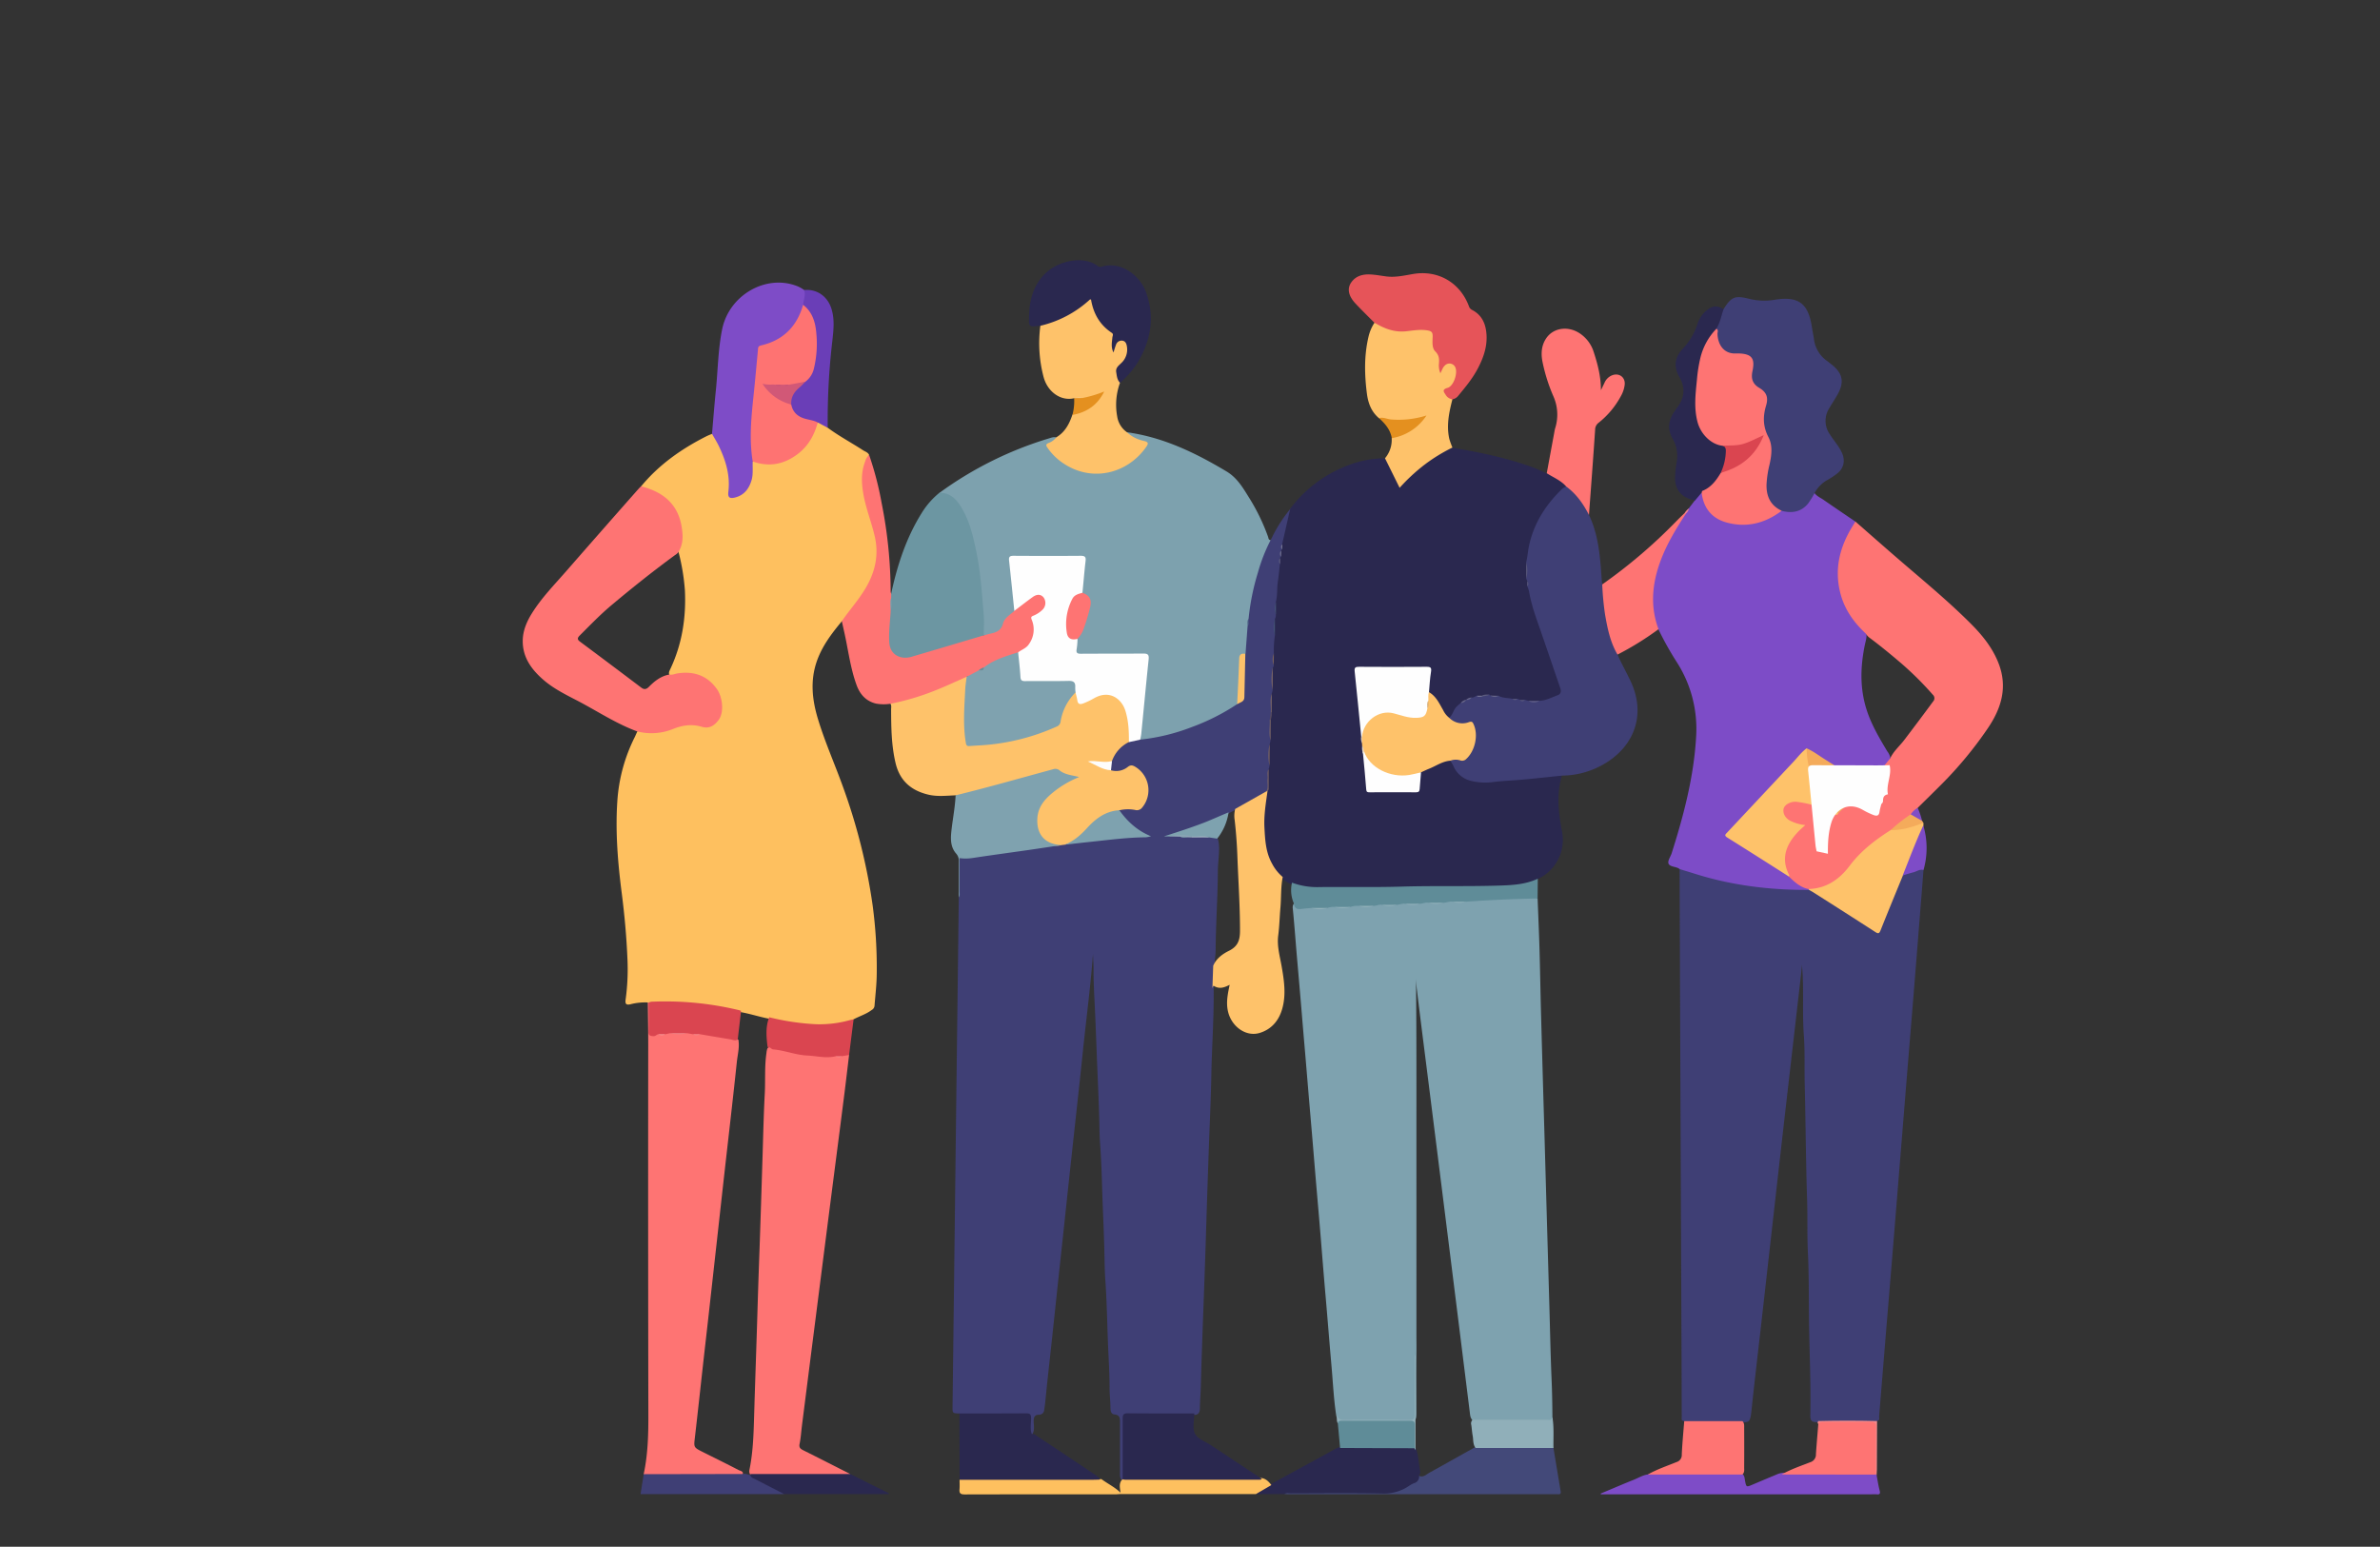 <svg xmlns="http://www.w3.org/2000/svg" viewBox="0 0 1166.06 757.8"><rect x="0" y="0" width="1166.06" height="757.8" fill="#333333" stroke="none"/><defs><style>.cls-1{fill:#3f3f75;}.cls-2{fill:#fec05f;}.cls-3{fill:#7ea2af;}.cls-4{fill:#2a284f;}.cls-5{fill:#7d4cc7;}.cls-6{fill:#7da1ae;}.cls-7{fill:#fe7473;}.cls-8{fill:#fec26a;}.cls-9{fill:#6c96a2;}.cls-10{fill:#7e4cc7;}.cls-11{fill:#e65459;}.cls-12{fill:#7fa2af;}.cls-13{fill:#434979;}.cls-14{fill:#5f8c98;}.cls-15{fill:#6a3eb7;}.cls-16{fill:#da4550;}.cls-17{fill:#90afb9;}.cls-18{fill:#e4901f;}.cls-19{fill:#f4ab5b;}.cls-20{fill:#f28a8c;}.cls-21{fill:#804ec6;}.cls-22{fill:#ee808f;}.cls-23{fill:#fefefe;}.cls-24{fill:#fdc26a;}.cls-25{fill:#fdfcfb;}.cls-26{fill:#8fa5b6;}.cls-27{fill:#766265;}.cls-28{fill:#776366;}.cls-29{fill:#776264;}.cls-30{fill:#7b6665;}.cls-31{fill:#7a6666;}.cls-32{fill:#a7b6c5;}.cls-33{fill:#435175;}.cls-34{fill:#445277;}.cls-35{fill:#76605c;}.cls-36{fill:#564a5e;}.cls-37{fill:#4b5d83;}.cls-38{fill:#737392;}.cls-39{fill:#646387;}.cls-40{fill:#757595;}.cls-41{fill:#fe7372;}.cls-42{fill:#91b0ba;}.cls-43{fill:#93b1bb;}.cls-44{fill:#8eaeb8;}.cls-45{fill:#90b0b9;}.cls-46{fill:#8dadb7;}.cls-47{fill:#58577a;}.cls-48{fill:#69688f;}.cls-49{fill:#e8d8c4;}.cls-50{fill:#5b5a7c;}.cls-51{fill:#666589;}.cls-52{fill:#656487;}.cls-53{fill:#e5d7c6;}.cls-54{fill:#676689;}.cls-55{fill:#7b7a99;}.cls-56{fill:#5f5e81;}.cls-57{fill:#5d5d81;}.cls-58{fill:#59587d;}.cls-59{fill:#ef7f83;}.cls-60{fill:#f68587;}.cls-61{fill:#f89495;}.cls-62{fill:#f78789;}.cls-63{fill:#6d8c96;}.cls-64{fill:#faca84;}.cls-65{fill:#d15877;}.cls-66{fill:#c95377;}.cls-67{fill:#d1a976;}</style></defs><g id="Layer_12" data-name="Layer 12"><path class="cls-1" d="M470.05,692.52c-3.4-.09-3.4-.09-3.36-3.42q.78-63.2,1.54-126.37.75-61.51,1.52-123c.4-5.89.09-11.79.16-17.68,0-1.2,0-2.13,1.64-2.19,8.74-.3,17.29-2.14,25.93-3.28,7.46-1,14.9-2.05,22.34-3.07a9.57,9.57,0,0,1,1.77-.26c6.69-.8,13.38-1.72,20.1-2.31,7.12-.62,14.21-1.73,21.39-1.26.34,0-.08-.61,0-.28,0,.06,0,.06-.16.08-1.77.25-3.14-.76-4.44-1.63a52.65,52.65,0,0,1-9.3-8.41,2.89,2.89,0,0,1-.93-2.31c2-2,4.44-1.36,6.76-1.17,3.25.26,3.69.13,5.31-2.72A12.55,12.55,0,0,0,556.87,377c-1.48-1.08-2.83-1.42-4.42-.28a11.67,11.67,0,0,1-5.33,1.67,3.15,3.15,0,0,1-3-.94c-.76-1.52-.09-3,.23-4.43,1.39-4.71,4.18-8.18,8.85-10a26,26,0,0,1,5.45-1.26,109.58,109.58,0,0,0,23.2-5.5,132.82,132.82,0,0,0,24.43-11.94,4.89,4.89,0,0,0,2.72-5.08c-.36-6.34.49-12.65.52-19a102.21,102.21,0,0,1,1.19-13.08,10.32,10.32,0,0,0,.37-3.83,119.83,119.83,0,0,1,4.49-22.65,98.79,98.79,0,0,1,5-13.51,4.69,4.69,0,0,1,2-2.54,70.19,70.19,0,0,1,9.78-15.49,2,2,0,0,1,.35,2.16c-1.36,5-2.25,10.2-3.59,15.24a3.31,3.31,0,0,0-.6,2.65,2.07,2.07,0,0,1-.29,1,4.38,4.38,0,0,0-.23,2.7,2.58,2.58,0,0,1-.31,1c-.56,1.08-.06,2.18-.09,3.28-.17,5.3-1.12,10.54-1.21,15.85a5.25,5.25,0,0,1-.49,2c-.88,2-.57,4.06-.26,6.12a4.49,4.49,0,0,1-.42,2.5,20,20,0,0,0,0,8c-.12,2.78-.26,5.57-.48,8.35a13.86,13.86,0,0,0-.18,5.84,3.27,3.27,0,0,1-.32,1.66c-.71,3.53-.41,7.07-.18,10.61a4.23,4.23,0,0,1-.38,2.14c-.71,2.88-.16,5.81-.34,8.71.11,1.35-.5,2.61-.49,3.94a94.79,94.79,0,0,0,.18,9.83,4.26,4.26,0,0,1-.36,2.17,39.23,39.23,0,0,0-.15,10.27,4.39,4.39,0,0,1-.39,2.14c-.67,2.14-.2,4.34-.33,6.51-.07,1.25.14,2.54-.56,3.69-3,2.88-6.88,4.44-10.41,6.52-1.77,1-3.67,1.87-5.5,2.8-1.15.53-2.28,1.09-3.38,1.71a156.26,156.26,0,0,1-31.5,11.26c-.36,0-.09.19,0,.13.57-.57,1.4-.36,2.1-.58a22,22,0,0,1,5.62-.05,11.23,11.23,0,0,0,3.87.35h2.25c2.81,0,5.62,0,8.43,0,1.5,0,3,0,4,1.4.91,3.38.53,6.8.28,10.2-.14,1.88-.3,3.75-.31,5.64-.07,12.93-1,25.83-1.1,38.76,0,2.47-.56,4.93-.5,7.42a69.52,69.52,0,0,1-.45,11.63c.15,14-.88,27.9-1.14,41.86-.18,9.92-.62,19.85-1,29.77q-.86,23.24-1.57,46.47c-.29,9.84-.65,19.68-1,29.52-.56,15.57-1.17,31.14-1.58,46.72-.1,3.67-.42,7.35-.46,11,0,1.83-.62,3.21-2.79,3.2-9.57.21-19.15,0-28.72.09-.86,0-1.71,0-2.57,0-2.66.08-2.92.29-2.94,3,0,8.12,0,16.25,0,24.37,0,1.35.17,2.75-.54,4a.69.69,0,0,1-.85.29c-1-1.18-.73-2.61-.74-4,0-8.07,0-16.14,0-24.2,0-2-.13-3.54-2.67-3.77-1.77-.16-1.94-1.72-2-3.14,0-3.26-.44-6.52-.43-9.75,0-6.87-.44-13.72-.73-20.57-.45-10.78-.58-21.58-1.35-32.36-.34-4.7-.35-9.43-.47-14.13-.16-7-.47-14.06-.75-21.07-.43-10.53-.56-21.08-1.35-31.6-.35-4.7-.3-9.42-.46-14.13q-.33-9.76-.76-19.53c-.46-10.61-.79-21.23-1.29-31.85-.31-6.76-.74-13.52-.7-20.3,0-4-.62-8,0-11.44-1,16.84-3.38,34.16-5.18,51.54-1.83,17.75-3.82,35.48-5.74,53.21-1.86,17.14-3.66,34.29-5.52,51.43-1.65,15.26-3.23,30.53-4.91,45.79-.79,7.25-1.6,14.5-2.29,21.75-.12,1.29-.35,2.55-.53,3.83a2.46,2.46,0,0,1-2.5,2.44c-2.19,0-2.63,1.22-2.66,3.16,0,2.17.64,4.47-.75,6.51-1.38-.31-1.21-1.49-1.29-2.45-.15-1.62-.06-3.24-.08-4.86a1.94,1.94,0,0,0-2.18-2.2c-2.14-.05-4.27,0-6.4,0H474C472.63,693.3,471.23,693.42,470.05,692.52Z"/><path class="cls-2" d="M405.54,209.58c5.51,4.07,11.56,7.29,17.27,11,1.05.68,2.37,1,3,2.28-1.81,4.75-3.36,9.53-2.75,14.74a81,81,0,0,0,3.26,14.53,105.74,105.74,0,0,1,3.44,13.43c1.36,7.94-.7,15.14-4.48,22-3.12,5.64-7.26,10.59-11.23,15.65a2.64,2.64,0,0,1-1.61,1.18c-5,6-9.72,12.23-12.3,19.74-3.2,9.31-2.25,18.56.5,27.77,3.45,11.51,8.38,22.48,12.43,33.77a287,287,0,0,1,14.48,57.95,230,230,0,0,1,2,33.58c-.05,5.24-.68,10.42-1.09,15.63a2.6,2.6,0,0,1-1.37,2c-2.7,2.06-5.94,3-8.9,4.58-3,2.31-6.75,2.3-10.26,2.74-10.51,1.35-20.75-.57-30.92-3-4.79-.88-9.43-2.47-14.25-3.29a154.52,154.52,0,0,0-44.58-4.32,1.4,1.4,0,0,1-.82-.39A28.61,28.61,0,0,0,309,492c-2.2.54-2.79-.13-2.49-2.24a108.47,108.47,0,0,0,.92-19.48c-.44-10.95-1.42-21.86-2.82-32.73-1.94-15.07-3.18-30.19-2.13-45.36a81.65,81.65,0,0,1,8.38-30.79c.5-1,.91-2,1.36-3,.93-.8,2-.4,2.95-.21,5.16,1,10,0,14.83-1.83a22.28,22.28,0,0,1,13.58-1.08c5,1.23,8.71-1.61,9.45-6.79a15.88,15.88,0,0,0-8.92-16.22,19.13,19.13,0,0,0-12.27-1.56c-1.27.29-2.65.94-3.92-.13-.45-1.1.13-2,.56-2.93,5.74-12.22,7.73-25.14,7.08-38.52a105.21,105.21,0,0,0-3.2-19,27.42,27.42,0,0,0,1-11.87c-1.5-9.39-7.26-15.11-15.9-18.32-1.17-.44-2.55-.48-3.36-1.66,8.77-10.62,19.76-18.35,31.95-24.51.91-.46,1.88-.82,2.82-1.22,1.43.4,1.84,1.71,2.44,2.8,4.37,8,7.16,16.29,6.28,25.55-.2,2.06.62,2.67,2.62,2.05a10.55,10.55,0,0,0,7.26-7.67,19.19,19.19,0,0,0,.62-5.6,6.43,6.43,0,0,1,.46-3.52c.88-.72,1.83-.31,2.69,0,11.44,3.39,23.87-4.5,28-16.51.33-1,.38-2.06,1.33-2.71C402.8,206.62,404.12,208.2,405.54,209.58Z"/><path class="cls-3" d="M753.34,440.2c.31,8.3.69,16.61.93,24.92.3,10.29.45,20.58.73,30.86q.74,27.39,1.55,54.76.51,17.61,1,35.22l1.56,54.25c.34,11.83.56,23.66,1.07,35.48.27,6.25.37,12.51.42,18.76.44,1-.18,1.41-1,1.69a7,7,0,0,1-2.28.26q-16.41,0-32.81,0a5.7,5.7,0,0,1-3-.53c-1.12-1-1.21-2.41-1.38-3.77q-10.42-83.86-21-167.71c-1.69-13.36-3.41-26.71-5-40.07a66.15,66.15,0,0,1-.42-8.9c.34,29.61.24,59.22.25,88.83s0,59.52,0,89.29c0,3.43.08,6.86,0,10.29-.09,9.43,0,18.87,0,28.3,0,3.83-.33,4.16-4.08,4.16-10.38,0-20.76,0-31.14,0-2.33,0-3.82-.63-4.12-3.1-1.22-8.14-1.58-16.37-2.32-24.56-1-11.34-1.89-22.7-2.88-34.06-.82-9.3-1.56-18.61-2.31-27.91-.72-8.88-1.51-17.76-2.27-26.63-.79-9.31-1.54-18.61-2.34-27.92q-1.17-13.57-2.3-27.14c-.76-9.31-1.6-18.61-2.36-27.92-.74-9-1.54-18.1-2.33-27.14-.72-8.28-1.3-16.57-2.13-24.84a3.65,3.65,0,0,1,.29-2c.15-.2.46-.52.58-.34,1.77,2.62,4.29,1.77,6.7,1.49a6,6,0,0,1,1.79.07,17.84,17.84,0,0,0,7.56,0,6.83,6.83,0,0,1,3.84-.46,17.54,17.54,0,0,0,7.53-.07,7.44,7.44,0,0,1,4.27-.45,16.87,16.87,0,0,0,7.11,0,8.51,8.51,0,0,1,4.24-.49,16.94,16.94,0,0,0,7.09,0,8.62,8.62,0,0,1,4.24-.48,16.94,16.94,0,0,0,7.09,0,8.51,8.51,0,0,1,4.24-.49,17.52,17.52,0,0,0,7.14,0c1.56-.31,3.1-.84,4.73-.5a14,14,0,0,0,7-.15,12.19,12.19,0,0,1,3-.57c9.42-.08,18.81-.91,28.23-1.11A4.55,4.55,0,0,1,753.34,440.2Z"/><path class="cls-1" d="M942.4,426.27q-1.49,18.94-3,37.91-1.35,17-2.75,34.08-2,24.19-3.95,48.41-1.89,23.33-3.78,46.64-2.46,30.36-5,60.73-1.62,19.86-3.25,39.72c-.08.88.54,2.2-1.07,2.46-1.06.78-2.3.58-3.48.59-8.38,0-16.77,0-25.16,0-3.51,0-4.11-.51-4-4,.3-15.61-.49-31.21-.67-46.81-.12-10.71,0-21.45-.52-32.14-.44-8.84-.11-17.66-.41-26.48-.61-18.68-.7-37.37-1.15-56-.2-8.14.14-16.3-.45-24.41-.81-11.05.12-22.12-.83-33.16a33.5,33.5,0,0,1,.31-7.06c-.2,6-1.08,12.87-1.88,19.79q-3.5,30.42-7,60.83-3.52,30.93-7,61.86c-2.29,20.2-4.54,40.39-6.88,60.58q-1.23,10.61-2.36,21.22c-.08.77-.15,1.54-.28,2.3-.56,3.14-.92,3.45-4.21,3.55-8.59.16-17.18.06-25.77.06a5,5,0,0,1-2.69-.65c-1.67-.09-1.22-1.36-1.22-2.29-.05-9.27-.05-18.53-.09-27.8l-.72-176.28q-.13-32-.24-64.08c1.12-.76,2.17-.11,3.18.22a178.45,178.45,0,0,0,36.52,8c7.65.8,15.33,1.24,23,1.37,3.24.62,5.58,2.93,8.23,4.59,8.15,5.08,16.2,10.3,24.28,15.48,1.58,1,2.23.9,2.92-.9,2.92-7.69,6.21-15.24,9.23-22.89a7.37,7.37,0,0,1,1.73-3.11,73.24,73.24,0,0,1,8.1-2.82C940.89,425.5,941.94,424.86,942.4,426.27Z"/><path class="cls-4" d="M623.63,326.93a1.06,1.06,0,0,0,.43-1.09,15.12,15.12,0,0,1,.06-5.61,50.48,50.48,0,0,1,.48-8.77,29.7,29.7,0,0,1,0-8.21,3.2,3.2,0,0,0,.47-2.09,17,17,0,0,1,0-6.15c.91-3.29.49-6.71,1-10.05.44-2.83.68-5.69,1-8.54a4.57,4.57,0,0,1,0-3l.46-.61a4.19,4.19,0,0,1,.1-3l.43-.57a2.92,2.92,0,0,1,.1-2.53q2-8.78,4-17.55a63.82,63.82,0,0,1,29.14-21.49,49.92,49.92,0,0,1,17.11-3.13c1,.39,1.23,1.38,1.65,2.19,1.54,3,3.08,5.94,4.47,9,.81,1.77,1.47,2,2.84.5a84.11,84.11,0,0,1,12-10.46,62.86,62.86,0,0,1,9.67-5.83,3.21,3.21,0,0,1,2.42-.6c13.54,2.26,26.95,5,39.87,9.77,2.17.8,4.23,1.86,6.34,2.8,3.85,1.24,7.5,2.76,9.59,6.56-1.71,2-3.73,3.72-5.51,5.68-8.26,9.1-12.4,19.87-13.49,32,0,2.34,0,4.69,0,7,.06.54.25,1.06.33,1.6.14.81.1,1.63.26,2.43,3.7,16,9.86,31.29,15.05,46.85,2,6,1.73,6.72-4.21,8.76-1.86.64-3.65,1.54-5.69,1.39-1.7,0-3.4,0-5.09-.05a9.79,9.79,0,0,1-2-.39c-.76-.15-1.54-.12-2.3-.25-.49-.09-1-.21-1.45-.33-.72-.1-1.44-.13-2.16-.22a23.41,23.41,0,0,1-7.33-1.3c-1.12-.15-2.26,0-3.36-.26-.37-.07-.73-.17-1.09-.26a7.52,7.52,0,0,0-3.23.28c-.7.13-1.41.11-2.11.19a11.62,11.62,0,0,1-3.18.76,7.3,7.3,0,0,0-2.11.8c-.19.11-.39.21-.59.31a6.23,6.23,0,0,0-2.21,1.48,16.73,16.73,0,0,0-3.94,5.16c-.44.87-.84,1.88-2.11,1.88-2-.76-2.72-2.74-3.73-4.35-1.67-2.65-2.9-5.59-5.65-7.43a2.62,2.62,0,0,1-.9-2c-.28-2.76.44-5.45.55-8.19.07-1.58-.51-2.18-2-2.18q-15.66,0-31.32,0c-2.09,0-2.36,1.27-2.18,2.9.62,5.53,1.11,11.06,1.66,16.59.45,4.42.8,8.85,1.26,13.26a10.79,10.79,0,0,0,.28,3.44,8.9,8.9,0,0,1,.22,1.71,10.82,10.82,0,0,0,.39,3.84c.6,5,1,10.07,1.48,15.1.21,2.14,1.14,2.93,3.3,2.89,6.09-.11,12.18,0,18.27,0,2.92,0,3.19-.32,3.41-3.23a39.93,39.93,0,0,1,.77-5.34c2-2.62,12.06-6.85,15.23-6.4a3.76,3.76,0,0,1,1.58,2c3.06,7.11,9.22,8.65,15.94,8.25,11.54-.68,23-2.09,34.53-3.14.85-.08,1.72-.26,2.39.51-2.78,9.13-1.61,18.24.11,27.36a21.11,21.11,0,0,1-12,23.14c-1.78,2.2-4.42,2.56-6.91,3a70,70,0,0,1-13,1.27c-29.76-.24-59.51.91-89.28.59a27.39,27.39,0,0,1-10.78-2.05,18.36,18.36,0,0,1-5.22-3.13c-5.48-4.18-7.79-10.11-8.76-16.59a69.44,69.44,0,0,1,.4-22.74,8.64,8.64,0,0,1,1.14-3.38c.7-2.52.14-5.09.33-7.63.08-1-.26-2.05.26-3l.44-1.58a53.2,53.2,0,0,1,.07-10.78c.14-.53.29-1.06.43-1.59-.4-3.31-.07-6.63-.17-9.95,0-1.4.81-2.7.51-4.13.14-3-.3-6,.25-9l.44-1.61A56.39,56.39,0,0,1,623.63,326.93Z"/><path class="cls-5" d="M886.21,436c-18.86.09-37.4-2.13-55.45-7.79-2.6-.82-5.22-1.6-7.83-2.4a4.3,4.3,0,0,0-.62-.43c-1.66-.83-4.31-.74-4.86-2.34-.45-1.33,1-3.28,1.57-5,5.94-18.74,10.92-37.71,12-57.42a60.41,60.41,0,0,0-9.23-35.8,155.41,155.41,0,0,1-9.3-16.57c-1.24-.74-1.46-2.05-1.8-3.28-2.82-10.32-1.57-20.42,2-30.26a109.18,109.18,0,0,1,10.68-20.47,12.74,12.74,0,0,1,1.91-2.41,19.29,19.29,0,0,0,2.11-2.73l3-3.94c.57-1.73,1-3.56,3.38-3.63a5.71,5.71,0,0,1,1,2.35c2.07,7.31,8.43,12,16.08,12.38,8,.38,15.13-2,21.76-6.32a9.38,9.38,0,0,1,3.3.13c4.78.33,8.23-1.69,10.67-5.72.64-1.05,1-2.44,2.41-2.82,1.13,1.6,2.94,2.32,4.47,3.38,5.13,3.57,10.32,7.06,15.49,10.58.39,1.35-.51,2.27-1.12,3.28-3,4.88-5.37,10-6.2,15.69-1.78,12.24,1.18,23.12,9.78,32.26,1.11,1.17,2.5,2.13,3,3.78.27,1.93-.39,3.74-.77,5.57-2.2,10.76-2.46,21.44,1,32,2.35,7.15,6.15,13.57,10,20a7.64,7.64,0,0,1,1.51,3.22c-.46,2.51-2.53,3.94-3.93,5.81-1.69,2.24-3.8,4.12-5.54,6.32A3.41,3.41,0,0,1,914,385c-3.2-1.06-5.74-3.28-8.53-5-6-3.82-12.06-7.69-18.12-11.5a5,5,0,0,0-2-1,7.59,7.59,0,0,0-2.92,2.46c-10.44,11.57-21.37,22.67-31.77,34.28a41.91,41.91,0,0,1-3.26,3.27c-1.49,1.32-1.12,2.18.41,3.12,6.69,4.16,13.29,8.48,20,12.69,3,1.88,5.92,3.78,8.89,5.65,2.89,2.53,5.84,5,9.49,6.35A.59.59,0,0,1,886.21,436Z"/><path class="cls-6" d="M622.54,264.62a82.49,82.49,0,0,0-6.24,15.92,115.36,115.36,0,0,0-4.57,22.67c-.63,1.15.18,2.5-.49,3.65l-1,13.39c-1.9,1-2.29,2.67-2.32,4.71-.11,5.79-.37,11.58-.88,17.35a4.49,4.49,0,0,1-.85,2.64,106.35,106.35,0,0,1-22.4,11.32,98.44,98.44,0,0,1-25.08,6.09c-.86-1.66-.28-3.39-.11-5q1.59-16.35,3.13-32.71c.33-3.46.28-3.56-3.34-3.56q-13.23,0-26.47,0c-.94,0-1.88,0-2.82-.07a2.23,2.23,0,0,1-2.31-2.73c.16-1.54.26-3.07.43-4.6,2.69-4.08,4.11-8.68,5.55-13.31,1.2-3.89,1.72-7.34-2.46-9.77-.21-.12-.26-.42-.36-.66-.41-4.57.65-9,.9-13.55.17-3.06.17-3.19-2.95-3.19q-14.65,0-29.32,0c-3.23,0-3.4.27-3.09,3.36.73,7.33,1.47,14.66,2.07,22a3.7,3.7,0,0,1-1.72,2.71,12.92,12.92,0,0,0-4.62,6.3,3.59,3.59,0,0,1-2.64,2.55c-2.24.53-4.3,2.11-6.8,1.21-.72-1.55-.37-3.21-.44-4.82-.61-14.76-1.72-29.46-5.57-43.79-1.4-5.21-2.91-10.41-6.19-14.88-2.06-2.8-4.44-5-8-5.65a1.85,1.85,0,0,1-1.3-.74,178.36,178.36,0,0,1,53.52-26.63c1.21-.36,2.42-.9,3.75-.52.09,1.66-1.31,2.14-2.36,2.71-1.74.95-1.55,1.92-.51,3.26,7,8.93,19.53,13.8,31.27,9.8a29.91,29.91,0,0,0,14.32-10.39c1.8-2.35,1.77-2.4-.94-3.29a23.17,23.17,0,0,1-5.59-2.55c-.75-.49-1.76-.86-1.63-2.07,17.84,2.42,33.6,10.1,48.83,19.2,5.44,3.25,8.31,8.51,11.47,13.54a99.61,99.61,0,0,1,8.87,18.47C621.5,263.58,621.43,264.59,622.54,264.62Z"/><path class="cls-7" d="M317.39,491.15l.42.05c.82.81.66,1.87.68,2.87,0,3.13,0,6.26,0,9.39,0,3.34.21,3.48,3.5,2.88,1.31,0,2.64.32,3.92-.19a7.37,7.37,0,0,1,2.42-.37,42.22,42.22,0,0,0,8.26-.06,6.93,6.93,0,0,1,2.82.4,7.06,7.06,0,0,0,3.92.07,122.39,122.39,0,0,1,18.43,3.15c.66,3.71-.37,7.32-.75,10.95-1.55,14.75-3.24,29.48-4.92,44.22s-3.28,29.31-4.91,44c-1.8,16-3.54,32-5.38,48.06-1.85,16.18-3.56,32.39-5.44,48.57-.43,3.68-.27,4.12,3.09,5.81,6.13,3.09,12.31,6.09,18.39,9.27.89.47,2.74.56,1.95,2.5a7.87,7.87,0,0,1-3.78.5q-20.26,0-40.54,0c-1.42,0-3,.29-4.12-.91,2-9.26,2.32-18.62,2.31-28.07q-.17-91-.07-182C317.6,505.2,317.46,498.18,317.39,491.15Z"/><path class="cls-7" d="M914.11,310.4c-5.87-5.46-10.38-11.79-12.42-19.67-3.06-11.83-.39-22.65,5.89-32.82.49-.8,1-1.61,1.44-2.41,6.84,6,13.65,12,20.52,17.94,12.33,10.66,25,21,36.47,32.56,5.54,5.59,10.35,11.67,13.22,19.11,4.48,11.65,1.29,22-5.38,31.79a189.87,189.87,0,0,1-22.41,27.15c-3.93,3.95-7.91,7.83-11.87,11.75a15,15,0,0,1-3.36,3.58c-3.33,2.51-6.45,5.3-9.81,7.77-4.3,3.38-9,6.18-13,10a48.25,48.25,0,0,0-4.78,5.34c-4,5-8.23,9.63-14.33,12.1-2.62,1.07-5.28,2-8.16,1-4-.79-6.86-3.41-9.66-6.11-5.29-7.62-1.9-17.87,6.64-24.76a17.24,17.24,0,0,1-5.55-1.67c-3.16-1.42-4.83-4.2-4.19-6.87.57-2.44,3.75-4.33,7-3.91a46.39,46.39,0,0,1,16,4.61c1.17.61,2.27,1.61,3.78,1.24,4.21-3.57,7.85-7.73,11.82-11.54a9.14,9.14,0,0,1,2.09-1.83c2.4-1,3.57-3.36,5.24-5.15,2.39-2.55,4.52-5.34,6.77-8,1.59-3.5,4.56-6,6.83-8.95,4.77-6.28,9.52-12.58,14.18-18.94a2.31,2.31,0,0,0-.15-3.38,156.26,156.26,0,0,0-16.66-16.39c-4.64-3.93-9.34-7.78-14.22-11.42A7.4,7.4,0,0,1,914.11,310.4Z"/><path class="cls-7" d="M416,516.89c-.72,6-1.43,12.06-2.18,18.08q-1.92,15.15-3.88,30.29T406,595.81q-2.17,16.94-4.33,33.87-2.2,17.33-4.42,34.64-2.17,17.05-4.34,34.13c-.37,3-.54,6-1.15,8.91-.4,1.9.42,2.51,1.88,3.23,7.66,3.81,15.28,7.72,22.92,11.59-.84,1.15-2.12,1-3.28,1q-21.3,0-42.58,0a5.12,5.12,0,0,1-3-.61c-.9-1.07-.55-2.3-.32-3.45,1.64-8.53,1.86-17.16,2.11-25.83.47-16.26,1.08-32.52,1.56-48.78q.45-15.15,1-30.29c.57-15.92,1.06-31.84,1.56-47.76.32-10.18.54-20.38,1.08-30.54.36-6.67-.16-13.38.83-20a7.54,7.54,0,0,1,.48-2.25c.75-1.15,1.8-.65,2.77-.46,5.46,1,10.8,2.67,16.35,3.15,4.59.4,9.16,1.16,13.78.65a6.3,6.3,0,0,0,3.55-.06C413.67,516.69,414.83,516,416,516.89Z"/><path class="cls-1" d="M747.73,275.49c.66-2.54.8-5.17,1.33-7.74,2.28-11.08,8-20.09,15.94-27.88a7,7,0,0,1,2.34-1.52,2.4,2.4,0,0,1,2.26.92c3.59,3.91,7.62,7.53,8.9,13,4.75,10,5.5,20.73,6.23,31.49.06.85.15,1.7.23,2.55,1.82,2.69,1.08,5.85,1.38,8.76a84.45,84.45,0,0,0,5.6,23.4,4.74,4.74,0,0,1,.55,2.22c2,4.63,4.56,9,6.65,13.57,8,17.55.27,34.37-17.58,42.26a41.1,41.1,0,0,1-16.2,3.48c-6.24.64-12.47,1.33-18.72,1.91-4.82.44-9.67.62-14.48,1.16a29.52,29.52,0,0,1-11.35-.47A12.44,12.44,0,0,1,712,375.1a18.87,18.87,0,0,0-1.43-2.39c.82-1.88,2.52-1.24,3.74-1,2.41.48,3.82-.43,5.16-2.3,2.84-4,3.33-8.28,2.29-12.91-.37-1.63-1.06-2.25-2.87-1.83a9.33,9.33,0,0,1-7.18-1c-.78-.48-1.76-.82-1.68-2,1.72-1.38,2-3.71,3.44-5.26.68-.73,1.48-1.34,2.23-2s1.85-.87,2.61-1.57l0,0c.83-.45,1.84-.49,2.61-1.12,1,.21,1.78-.5,2.62-.89.81.45,1.68.12,2.52.21,1.11-.65,2.43-.31,3.58-.75l.52.45a6.84,6.84,0,0,0,4,.12c2.1,1.26,4.54,1,6.81,1.51a3.17,3.17,0,0,0,2.49,0l1.13.48a3,3,0,0,0,2.47,0l1.7.5a14.69,14.69,0,0,0,5.49,0c3.23-.12,6-1.66,9-2.77,1.54-.58,1.69-2,1.19-3.46-3.16-9.2-6.27-18.41-9.46-27.59-2.26-6.49-4.69-12.93-5.83-19.75a18.58,18.58,0,0,0-.89-2.67,3,3,0,0,0,0-2.47l-.5-1.13A30.81,30.81,0,0,0,747.73,275.49Z"/><path class="cls-8" d="M521.55,413.86l-1.42.18c-9.82,2.43-14.72-9.55-11.78-17.06,2.5-6.41,7.74-10.06,13.19-13.53a27.93,27.93,0,0,1,5.27-2.57,20.27,20.27,0,0,1-8-2.74c-1.51-1-2.94-.49-4.44-.08-13.88,3.77-27.74,7.62-41.66,11.23-1.46.38-2.93,1-4.5.37-4.42.16-8.8.72-13.25-.3-8.58-2-14.14-6.85-16.19-15.53s-2.14-17.45-2.18-26.26c0-.92.25-1.89-.3-2.76.2-1.21,1.27-1,2-1.12A148,148,0,0,0,470,332.47c1.21-.58,2.39-1.9,4-.78a136.55,136.55,0,0,1-.74,14.59c-.45,5.37.13,10.6.54,15.89.16,2.09,1.19,2.77,3.2,2.65A120,120,0,0,0,504.8,360c3.77-1.16,7.45-2.61,11.12-4.05a4.72,4.72,0,0,0,3.26-3.87A27.43,27.43,0,0,1,524.39,341c.59-.82,1.15-1.74,2.28-1.95,1.6.35,1.39,1.81,1.64,2.88.46,1.91,1.47,2.35,3.19,1.62,2.14-.91,4.13-2.11,6.27-3a10.2,10.2,0,0,1,13.14,4.8c2.63,5.29,3.1,11,2.79,16.81a2.69,2.69,0,0,1-.59,1.4,16.53,16.53,0,0,0-8.29,9.27c-1.43,1.51-3.29,1.13-5,1.07s-3.51-.53-5-.52c2.87,1.43,6.31,2.43,9.5,4a9,9,0,0,0,8.24-1.64c1.4-1.08,2.39-.82,3.67-.05a13.37,13.37,0,0,1,3.28,20.07,3.19,3.19,0,0,1-3.42,1.06,18.48,18.48,0,0,0-7.66.17,4.56,4.56,0,0,1-2.58,1,19.87,19.87,0,0,0-10.49,5.94,56.49,56.49,0,0,1-7.81,7.33A14.43,14.43,0,0,1,521.55,413.86Z"/><path class="cls-7" d="M314.07,238.26c10.65,2.66,18.14,8.59,19.93,20,.61,3.86.84,7.92-1.28,11.59-.44,1.23-1.57,1.79-2.52,2.49-10.5,7.7-20.67,15.83-30.65,24.2-5.51,4.62-10.5,9.82-15.6,14.9-1.28,1.28-1,2.06.32,3q14.94,11.12,29.81,22.37c1.6,1.22,2.62.93,3.93-.39,2.79-2.81,5.87-5.22,9.93-5.94,1.42.33,2.7-.36,4-.56,8-1.21,14.55,1,19.32,7.7,2.59,3.62,3.82,11.28.69,15.3-2.22,2.84-4.64,4.2-8.2,3.14-4.88-1.44-9.43-.73-14,1.1a28.08,28.08,0,0,1-17.58,1.18c-10.35-3.8-19.51-9.95-29.21-15-5.91-3.08-12-6.06-17-10.5-5.56-4.89-9.76-10.64-9.85-18.45-.07-5,1.79-9.54,4.4-13.75,4.77-7.7,11.1-14.14,17-20.91Q295.2,259.48,313,239.33C313.32,239,313.71,238.61,314.07,238.26Z"/><path class="cls-1" d="M889.06,241.54a44.79,44.79,0,0,1-3.07,5c-3.45,4.33-8,5.06-13.13,3.73-1.78.4-3-.67-4-1.78a13.8,13.8,0,0,1-4-9.22A47,47,0,0,1,866.25,227c1.23-5.37.94-10.54-1.72-15.49-1.49-2.78-1.43-5.78-.91-8.79.2-1.19.53-2.35.84-3.51,1-3.74.16-6.85-3.29-8.87-3-1.78-3.88-4.39-3.41-7.66,0-.25.07-.51.11-.76.86-6.28-.3-7.75-6.53-8.18-7.64-.53-10.43-3.43-10.69-11.11,0-.43,0-.85-.08-1.28,1.25-3.33,1.69-7,3.9-9.94,3.8-6,5.55-6.76,12.56-5a30.43,30.43,0,0,0,12.46.46c11.66-1.86,16.43,1.69,18.22,13.31.3,2,.71,3.88,1,5.83a15.38,15.38,0,0,0,6.54,10.9c.56.4,1.08.85,1.62,1.27,6.06,4.59,7,9,3.16,15.58-1.24,2.15-2.63,4.21-3.87,6.37a11.39,11.39,0,0,0,.32,12.61c1.89,3,4.28,5.58,5.81,8.78,1.92,4,1.2,7.81-2.28,10.56a38.76,38.76,0,0,1-4.72,3.1A15.72,15.72,0,0,0,889.06,241.54Z"/><path class="cls-7" d="M473.64,331.57c-5.37,2.35-10.69,4.87-16.15,7a120.87,120.87,0,0,1-21.21,6.23,21.38,21.38,0,0,1-7.14-.09c-4.81-1.19-7.77-4.44-9.44-9-3.14-8.53-4.13-17.58-6.15-26.38-.38-1.67-.74-3.33-1.11-5,3.74-5.41,8.17-10.32,11.56-16,4.79-8,6.73-16.48,4.52-25.79-1.59-6.74-4.18-13.2-5.44-20-1-5.54-1.33-11,.79-16.42a6.79,6.79,0,0,1,1.94-3.26A158.21,158.21,0,0,1,432,246.72a225.34,225.34,0,0,1,4.37,43.12,4.52,4.52,0,0,0,.24,1,2.08,2.08,0,0,1,.61,2.08c-.54,2-.26,4.05-.29,6.08.27,5.06-.85,10.07-.51,15.13.36,5.3,3.55,7.86,8.8,7.06a28.24,28.24,0,0,0,3.51-.79c9.54-2.76,19-5.64,28.57-8.48,1.52-.46,3-1.31,4.72-.62,1-.27,2-.58,3-.8,3-.63,5.48-1.46,6.41-5.05.72-2.78,3.54-4.26,5.57-6.18a38.82,38.82,0,0,1,9.91-8,3.64,3.64,0,0,1,4.32.59,4.31,4.31,0,0,1,1.52,4.38c-.54,2.74-2.58,4.2-4.83,5.32-1.5.74-1.85,1.44-1.36,3.14,1.87,6.64-.42,11.24-7.38,15.38a40.53,40.53,0,0,1-7,2.32c-3.64.84-6.4,3.39-9.64,5a18.28,18.28,0,0,0-2.9,1.54C477.68,329.93,475.93,331.35,473.64,331.57Z"/><path class="cls-9" d="M482,311.28c-11.53,3.43-23.06,6.89-34.61,10.26a11.35,11.35,0,0,1-5.3.6c-3.9-.72-6.16-3.36-6.41-7.52-.31-5.23.47-10.41.71-15.61.22-2-.21-4.11.24-6.14,0-.69,0-1.37,0-2.05,3-14,7.4-27.47,15.06-39.66a39.13,39.13,0,0,1,8.59-9.75c6.05,0,9.12,4.18,11.63,8.76,3.48,6.35,5.05,13.4,6.49,20.43,2.07,10.11,2.69,20.4,3.57,30.66C482.24,304.57,482,307.94,482,311.28Z"/><path class="cls-8" d="M552.09,211.73a17.36,17.36,0,0,0,8.34,4.29c2.5.6,2.24,1.42,1,3.15-8.87,12.52-25.53,17.13-39.48,8.46a29,29,0,0,1-8.86-8.42c-.69-1-.67-1.58.54-2.14a8.06,8.06,0,0,0,3.88-2.81c4.24-2.49,6.36-6.51,7.88-11,.8-1.07,2.08-1.12,3.21-1.44,4.94-1.41,8.38-4.68,11.57-9.1-3.53,1.06-6.44,2.59-9.72,2.67a11.19,11.19,0,0,0-3.56,0,1,1,0,0,1-.65-.27c-6.38,1.48-12.82-2.93-14.88-10.18a64.84,64.84,0,0,1-1.64-25.34c.36-1,1.26-1.08,2.07-1.32a50.73,50.73,0,0,0,20.62-11.12c1.75-1.6,2.56-1.33,3.1,1,1.35,5.82,4.14,10.65,9.1,14.12a2.49,2.49,0,0,1,1.08,2.69,35.77,35.77,0,0,0-.23,5.21c.48-.74.72-1.54,1.24-2.19.91-1.12,1.94-2.06,3.5-1.55a3.46,3.46,0,0,1,2.41,3c.44,3.34-.21,6.53-2.8,8.69-2.43,2-2.62,4.2-1.71,6.84.28.81.41,1.66.67,2.47a31.55,31.55,0,0,0-1.41,16.59A11.52,11.52,0,0,0,552.09,211.73Z"/><path class="cls-8" d="M711.61,219.28a82.29,82.29,0,0,0-13.73,8.44A90.29,90.29,0,0,0,685.73,239l-7.16-14.47a13.93,13.93,0,0,0,3.27-9.84,3.67,3.67,0,0,1,1.77-1A27.82,27.82,0,0,0,698,204.21c-7.3,2.44-14.8,3.09-22.41.65-3.75-3.16-5.3-7.4-5.9-12.1-1.17-9.21-1.38-18.4.74-27.52a21,21,0,0,1,2.95-7.06c.81-.61,1.5,0,2.1.34,5.51,3.41,11.48,3.62,17.64,2.67a18.92,18.92,0,0,1,7.15.23,2.49,2.49,0,0,1,2.22,2.68,27.68,27.68,0,0,0,.51,5.37c.1.5,0,1.18.36,1.47,3.34,2.92,2.05,6.91,2.44,10.64.61-2.09,1.61-3.66,3.78-4a3.66,3.66,0,0,1,4.08,2.77,10.37,10.37,0,0,1-3.44,9.93c-2.2,1.62-2.21,2.14-.09,3.95.52.44,1.16.75,1.47,1.41-1.64,6.35-3,12.74-1.54,19.33A38,38,0,0,0,711.61,219.28Z"/><path class="cls-10" d="M368.79,226.07c-.16,3.07.31,6.17-.57,9.19-1.24,4.22-3.65,7.36-8.09,8.49-2.77.7-3.6-.1-3.27-2.85.94-7.86-1.21-15.11-4.54-22.08-1-2.16-2.32-4.2-3.48-6.29.63-7.16,1.17-14.33,1.91-21.48,1-10,1.06-20,3.09-29.86,3.41-16.46,21.11-26.82,36.31-21.17A16.07,16.07,0,0,1,394,142.1c1.45,1.4,1,3.07.66,4.71-.16.91-.37,1.81-.58,2.7-2.68,10.35-9.28,16.94-19.42,20a3.15,3.15,0,0,0-2.65,3.17c-1.13,12.1-2.4,24.2-3.46,36.31-.42,4.81.43,9.57.62,14.36C369.18,224.3,369.55,225.25,368.79,226.07Z"/><path class="cls-11" d="M711.64,195.64a4.51,4.51,0,0,1-3.33-2.17c-.92-1.43-2-2.61.91-3.44,3.06-.86,5.18-7.5,3.71-10.25a3.14,3.14,0,0,0-5-.74c-1.1,1-1.48,2.45-2.22,3.82a10.06,10.06,0,0,1-.76-4.25c.22-2.38.33-4.38-1.77-6.47-1.72-1.7-1.32-4.83-1.26-7.39,0-1.72-.37-2.47-2.27-2.82-3.65-.68-7.2,0-10.72.38-5.32.54-9.93-1-14.37-3.56-.37-.21-.75-.38-1.13-.57-3.13-3.17-6.34-6.27-9.37-9.53-3.47-3.73-4.16-7.35-1.95-10.4,2.34-3.24,5.85-4,9.59-3.77,2.48.16,4.93.61,7.39.94,4.51.6,8.87-.43,13.26-1.18,12.14-2.07,23,4.16,27.33,15.79a3.06,3.06,0,0,0,1.58,1.83c4.34,2.25,6.35,6,6.92,10.74.79,6.49-1.19,12.36-4.17,18-2.62,5-6.2,9.24-9.74,13.54A4.7,4.7,0,0,1,711.64,195.64Z"/><path class="cls-7" d="M778.5,252.29c-2.77-5.41-6.19-10.29-11.16-13.94-2.62-3-6.29-4.42-9.52-6.5q1.89-10.22,3.77-20.43a11.27,11.27,0,0,1,.32-1.51A22.11,22.11,0,0,0,761,194a84.09,84.09,0,0,1-5.3-16.89c-.78-4.06-.47-8.1,2-11.58,3.59-5.06,10.74-5.91,16.31-2.19a17.1,17.1,0,0,1,6.81,9.11c1.94,5.93,3.55,12,3.54,18.73l1.77-3.67a6.77,6.77,0,0,1,3.77-3.66c3.46-1.29,6.55,1.06,6.09,4.74a14.88,14.88,0,0,1-1.89,5.55,41.85,41.85,0,0,1-10.8,12.93,4.27,4.27,0,0,0-1.78,3.45C780.59,224.46,779.53,238.37,778.5,252.29Z"/><path class="cls-4" d="M548.79,187.54c-1.48-1.39-1.59-3.28-1.9-5.13-.36-2.13,1-3.11,2.31-4.39a9,9,0,0,0,2.9-8.39c-.23-1.39-.77-2.56-2.27-2.73a2.89,2.89,0,0,0-3.11,2.17c-.4,1-.69,2.09-1.18,3.62-1.33-2.64-.74-5-.54-7.36.08-.8.69-1.61-.33-2.29-5.86-3.88-9-9.47-10.13-16.3-.25,0-.46-.06-.54,0a54.06,54.06,0,0,1-24.26,12.87,2.9,2.9,0,0,0-.51,0c-5.2.62-5.2.62-5.05-4.78.2-7.66,1.94-14.69,7.52-20.42,6.46-6.65,19-9.42,26.08-4.12a2,2,0,0,0,1.92.38c10.1-3,19,5,21.65,12.12,4.63,12.51,2.56,24.21-4.27,35.34A47.13,47.13,0,0,1,548.79,187.54Z"/><path class="cls-12" d="M468.2,389.66c16.05-3.92,31.92-8.49,47.86-12.8a3.19,3.19,0,0,1,3.2.7c2.65,2.06,6,2.22,9.45,3.15a49.18,49.18,0,0,0-12.94,7.65c-4,3.26-7.13,7-7.51,12.36-.58,8.16,3.77,13,11.87,13.32-5.56.83-11.12,1.68-16.68,2.48-9,1.28-17.94,2.49-26.9,3.84a22.18,22.18,0,0,1-6.43.07c0,5.48,0,10.87,0,16.26,0,1,.25,2.06-.35,3,0-5.8,0-11.61,0-17.41a5.39,5.39,0,0,0-1.25-4c-3.21-3.64-2.76-8.06-2.25-12.42C466.93,400.49,467.93,395.12,468.2,389.66Z"/><path class="cls-4" d="M470.05,692.52c10.93,0,21.86,0,32.79-.07,1.78,0,2.31.52,2.34,2.31.06,2.68-.66,5.42.43,8,1-.52,1.62.25,2.28.69q14.54,9.63,29,19.33a6.84,6.84,0,0,1,1.4,1.11c.84.94.23,1.32-.63,1.61a13.16,13.16,0,0,1-3.07.22H474.07c-1.35,0-2.76.19-3.94-.74Z"/><path class="cls-13" d="M761.11,709.44c1.16,7,2.31,14,3.5,21,.19,1.14,0,1.85-1.35,1.64a5,5,0,0,0-.77,0l-131.42,0c-.59,0-1.19-.07-1.79-.1.76-1.68,2.31-1.18,3.57-1.18,10.8-.06,21.61,0,32.42,0,4.72,0,9.44-.08,14.16,0A13.15,13.15,0,0,0,687,729c1.66-1,3.4-2,5.16-2.9a4.68,4.68,0,0,0,2.39-2.56c.13-.22.37-.62.45-.57,2.27,1.17,3.78-.58,5.44-1.49,7-3.86,14-7.84,21.06-11.77a6.36,6.36,0,0,1,2.39-.9c11.52-.25,23-.08,34.56-.1A3.87,3.87,0,0,1,761.11,709.44Z"/><path class="cls-4" d="M695.22,722.79a3.3,3.3,0,0,1-2.47,3.89,16,16,0,0,0-2.89,1.64,21.58,21.58,0,0,1-12,3.43c-15.18-.31-30.37-.13-45.56-.1-1,0-2.06-.33-3,.39H615.33c.37-1.54,1.86-1.81,2.94-2.51,1.48-.95,3.18-1.55,4.65-2.54,10.23-5.59,20.48-11.13,30.69-16.76a10.65,10.65,0,0,1,3.82-1.47c11.11-.23,22.21-.08,33.31-.08a5.36,5.36,0,0,1,2,.33,2.51,2.51,0,0,1,1.26,1.4c.93,3.27,1.11,6.67,1.73,10A2.48,2.48,0,0,1,695.22,722.79Z"/><path class="cls-8" d="M886.08,435.58c8.73-.26,15.18-4.78,20.17-11.43,5.47-7.28,12.5-12.64,20.06-17.45a7.47,7.47,0,0,1,3.17-.86,42.12,42.12,0,0,0,9.89-2.39,4.07,4.07,0,0,1,3-.32c0,.43,0,.85,0,1.28a13.47,13.47,0,0,1-1,3.67c-2.54,6.07-4.79,12.25-7.42,18.29a6.33,6.33,0,0,1-1.64,2.55c-3.66,8.94-7.35,17.87-10.93,26.85-.63,1.57-1.09,1.82-2.58.86-10-6.47-20-12.84-30.06-19.23-.79-.51-1.62-.94-2.43-1.41A1.16,1.16,0,0,0,886.08,435.58Z"/><path class="cls-4" d="M844.47,151.42c-1.15,3.23-1.66,6.69-3.59,9.62.38.89-.22,1.49-.72,2-5.13,5.4-6.78,12.23-7.69,19.25a98.33,98.33,0,0,0-1.19,17.15c.25,5.72,1.47,11,6,15.06a13,13,0,0,0,6.79,3.36,2.81,2.81,0,0,1,2.16,3.06,23.24,23.24,0,0,1-2.45,10.61c-2.27,4.38-5.34,8-10.06,9.83l-3.21,3.8c-7-1.22-10.37-5.6-9.76-12.67a49.89,49.89,0,0,1,.64-5.61,17,17,0,0,0-2-12.13c-2.56-4.54-1.92-8.88.91-13,.44-.63.83-1.3,1.3-1.91,3.66-4.76,4.31-9.73,1.23-15.05s-2.3-9.91,1.91-14.23a31.32,31.32,0,0,0,6.77-11.41,14.89,14.89,0,0,1,4.33-6.85C838.92,149.71,841,149.5,844.47,151.42Z"/><path class="cls-10" d="M919.43,722.76c.48,2.52.85,5.07,1.5,7.55.45,1.67-.15,2-1.57,1.81a22.23,22.23,0,0,0-2.31,0H784.34l-.12-.35c5.4-2.27,10.77-4.58,16.2-6.76,2.29-.92,4.43-2.28,6.94-2.61a11.81,11.81,0,0,1,4.76-.86q19.29-.06,38.59,0a8.42,8.42,0,0,1,2.29.24c1.8.7,1.7,2.4,2,3.87.56,2.94.65,3,3.46,1.81,3.94-1.68,7.9-3.35,11.88-5a8.94,8.94,0,0,1,3.22-.85c14-.27,28-.06,42-.12a7.32,7.32,0,0,1,3.27.44A1.3,1.3,0,0,1,919.43,722.76Z"/><path class="cls-7" d="M792.49,320.71c-3.57-6.07-4.93-12.84-6.11-19.64A139.78,139.78,0,0,1,785,286.33a253.9,253.9,0,0,0,35.93-30.59c1.49-1.53,3-3,4.57-4.49.44-.15.62,0,.47.45-4.73,7.24-9.23,14.64-12.28,22.76-4.16,11.1-5.39,22.38-1.11,33.8A146.22,146.22,0,0,1,792.49,320.71Z"/><path class="cls-14" d="M633,432.45a35.32,35.32,0,0,0,13.56,2.16c13.45-.13,26.91.17,40.35-.23,15.84-.47,31.69,0,47.52-.5,6.47-.19,13-.54,19-3.36l-.09,9.68q-17.54.33-35,1.57a20.33,20.33,0,0,1-6.65,0c-1.61-.31-3.09.62-4.68.52a23.55,23.55,0,0,1-7.16,0c-1.44-.29-2.76.45-4.17.51a23.23,23.23,0,0,1-7.16,0c-1.44-.29-2.76.45-4.17.51a22.56,22.56,0,0,1-7.15,0c-1.45-.28-2.77.45-4.18.52a23.17,23.17,0,0,1-7.15,0,10,10,0,0,0-4.17.51,26.64,26.64,0,0,1-7.67,0,8.86,8.86,0,0,0-3.65.5,26.36,26.36,0,0,1-7.68,0c-1.65.16-3.32.25-5,.49-2.12.32-3.52-.25-3.74-2.59A16.38,16.38,0,0,1,633,432.45Z"/><path class="cls-7" d="M853.66,722.42l-46.3,0c4.44-2.56,9.31-4.16,14-6.08a3.58,3.58,0,0,0,2.61-3.73c.25-5.45.78-10.89,1.2-16.33l28.51,0c1,.93.86,2.18.86,3.35q.06,9.74,0,19.47C854.57,720.26,854.71,721.52,853.66,722.42Z"/><path class="cls-15" d="M393.47,149.34c.25-2.41,1.33-4.76.5-7.24,6.36-.6,11.6,3.14,13.47,9.43,1.57,5.25.9,10.51.33,15.78a331.73,331.73,0,0,0-2.23,42.27L400.66,207a19.65,19.65,0,0,1-9.66-2.65,7.67,7.67,0,0,1-3.85-6,9.16,9.16,0,0,1,3.32-8.15,52.12,52.12,0,0,0,3.77-3.81,12.1,12.1,0,0,0,4.26-7.7c.71-5.43,1.41-10.86.63-16.36a21.25,21.25,0,0,0-5-11.63A4.51,4.51,0,0,1,393.47,149.34Z"/><path class="cls-16" d="M409.47,517.49c-4.69,1.16-9.32-.14-14-.35-5.68-.26-11-2.52-16.7-3-.86-.07-1.28-1.2-2.27-.88-.18-.18-.44-.32-.47-.58-.57-4.81-1-9.61.84-14.28a118.67,118.67,0,0,0,22.93,3.41A55.38,55.38,0,0,0,416,499.91c.73-.2,1.48-.34,2.22-.51L416,516.89l-3.51.57A4.87,4.87,0,0,1,409.47,517.49Z"/><path class="cls-1" d="M315.36,722.26l48.75-.09c1.34-.4,2.49.44,3.74.6,3.8,2.42,8,4.07,11.93,6.21,1.57.86,3.36,1.44,4.4,3.06H313.83C314.35,728.73,314.85,725.5,315.36,722.26Z"/><path class="cls-17" d="M761.11,709.44l-38.14,0c-1.42-1.79-1.06-4-1.44-6-.33-1.75-.42-3.52-.68-5.28a2.58,2.58,0,0,1,.63-2.58q18.21,0,36.42,0c1,0,2.34.58,2.71-1.1C761.44,699.43,761,704.44,761.11,709.44Z"/><path class="cls-2" d="M470.13,725l65.22,0c1.11,0,2.22-.05,3.34-.08a.87.87,0,0,1,1.16-.09c3,2.19,6.42,3.83,9.12,6.47a.75.75,0,0,1,0,.7c-.68,0-1.36.12-2.05.12-24.76,0-49.52,0-74.28.06-2.09,0-2.72-.6-2.53-2.58C470.24,728.07,470.13,726.53,470.13,725Z"/><path class="cls-2" d="M549,732v-.26c-.09-2.29-1.09-4.68.73-6.77l.37-.14a4.13,4.13,0,0,1,2.93-.71c21.35,0,42.7-.09,64,0,2.72-.14,4.38,1.52,5.88,3.47L615.33,732Z"/><path class="cls-4" d="M384.18,732l-14.57-7.48c-.8-.42-1.81-.62-1.95-1.78a.42.42,0,0,1,.15-.56l48.78,0,18.89,9.46-.11.4Z"/><path class="cls-10" d="M932.21,428.92c3.29-8.2,6.35-16.5,10.09-24.51a38.89,38.89,0,0,1,.1,21.86c-1.88-.55-3.37.74-5,1.13S933.92,428.4,932.21,428.92Z"/><path class="cls-18" d="M675.63,204.86c2-.61,3.93.47,5.89.65a45.52,45.52,0,0,0,17.37-1.95,25.17,25.17,0,0,1-17,11.11C681.19,210.5,678.62,207.55,675.63,204.86Z"/><path class="cls-18" d="M530.34,195A57,57,0,0,0,541,191.81c-3.2,6.57-8.5,10.22-15.58,11.49a26.11,26.11,0,0,0,.85-8.16l.59-.06A7.49,7.49,0,0,1,530.34,195Z"/><path class="cls-19" d="M942.34,403.13c-5.17,2-10.4,3.69-16,3.57a73.49,73.49,0,0,1,9.84-7.74c2.6-.2,4,1.68,5.57,3.22Z"/><path class="cls-20" d="M919.43,722.76l-.36-.39c-.88-1.11-.73-2.43-.73-3.71,0-6,0-12,0-18,0-3-.26-3.27-3.25-3.22-8,.13-15.94-.44-23.9.34-.92-.32-.71-.92-.4-1.55q14.44-.36,28.87,0,0,11.88-.09,23.74C919.55,720.89,919.47,721.82,919.43,722.76Z"/><path class="cls-21" d="M941.72,402.18,936.15,399a9,9,0,0,1,3.42-3.16A37.7,37.7,0,0,1,941.72,402.18Z"/><path class="cls-22" d="M825.92,251.7l-.47-.45a7.14,7.14,0,0,1,2-2.14A4.21,4.21,0,0,1,825.92,251.7Z"/><path class="cls-23" d="M498.83,319.6c1.76-1.33,4-2,5.28-4a12.25,12.25,0,0,0,1.38-11.95c-.53-1.29-.19-1.59.8-2a13.79,13.79,0,0,0,4.49-2.93,4.62,4.62,0,0,0,.48-6.06c-1.41-1.6-3.27-1.67-5.5,0-3,2.17-5.87,4.42-8.8,6.64-.85-8.24-1.67-16.48-2.58-24.72-.21-1.9.51-2.28,2.26-2.27,11,.07,21.92.09,32.87,0,2.14,0,2.59.64,2.35,2.64-.61,5.17-1,10.37-1.54,15.56a1.3,1.3,0,0,1-.86.89c-3.37,1-4.49,3.7-5.27,6.71a55.35,55.35,0,0,0-1.26,8.39c-.39,3.94.9,5.52,5,6.57a39,39,0,0,1-.41,4.85c-.36,1.85.16,2.39,2,2.38,10.2-.08,20.41,0,30.62-.1,2.39,0,2.85.7,2.62,2.91-1.26,12.09-2.39,24.19-3.59,36.29-.1,1-.35,2-.53,3l-5.55,1.2c.06-5.21-.15-10.37-1.74-15.43-1.77-5.64-7.61-10.41-15.25-6.11a37.45,37.45,0,0,1-5.3,2.55c-1.8.67-2.73.35-3-1.64-.18-1.25-.57-2.47-.86-3.71a2.08,2.08,0,0,1-.86-1.78c0-2.59-1.52-3-3.7-3q-9.5.07-19,0c-3.43,0-3.76-.39-4.28-3.69-.4-2.54-.43-5.11-.82-7.65A5,5,0,0,1,498.83,319.6Z"/><path class="cls-8" d="M628.46,429.67c-1,5-.68,10.07-1.13,15.1-.4,4.51-.49,9.06-1.08,13.56-.68,5.23.83,10.19,1.7,15.24,1.19,6.84,2.22,13.74.28,20.62-1.61,5.75-5.15,10-10.84,11.82-7,2.3-14.52-3.29-15.92-11.3-.72-4.1.1-8,1-12.21-2.58,1.34-5,2.18-7.58.63-.72-.43-.55.63-.87.91q.18-5.44.38-10.87c1.49-3.55,4.55-5.76,7.68-7.31,4.47-2.21,5.47-5.3,5.45-10,0-12.1-.83-24.16-1.28-36.23-.21-5.89-.65-11.8-1.31-17.67a13.67,13.67,0,0,1,.23-5.62l15.35-8.67c.18-.21.34-.18.48,0-.81,5.91-1.82,11.81-1.5,17.82s.63,12.13,3.73,17.62A21.43,21.43,0,0,0,628.46,429.67Z"/><path class="cls-4" d="M585.12,692.52c0,3.33-1,7.19.32,9.84s5,3.83,7.73,5.63l25,16.54c-.53.63-1.26.44-1.92.44H551.31a10.85,10.85,0,0,1-1.26-.16c0-9.92,0-19.84,0-29.75,0-2,.46-2.65,2.55-2.63C563.4,692.55,574.26,692.51,585.12,692.52Z"/><path class="cls-3" d="M521.55,413.86c4.43-1.67,7.87-4.69,11-8.11,3.87-4.25,8.22-7.7,14.12-8.61.58-.09,1.18-.09,1.77-.14,4,5.59,8.89,10.06,15.49,12.71a13.58,13.58,0,0,1-2.63.52c-8.9.07-17.7,1.24-26.53,2.17C530.35,412.86,526,413.37,521.55,413.86Z"/><path class="cls-3" d="M601.93,398a26.45,26.45,0,0,1-5.59,12.88l-3.68-.55c-2.88-.47-5.78-.07-8.66-.21-3.94-.27-7.88-.82-11.84-.31h-2c7-2.25,13.9-4.46,20.69-7.12C594.56,401.18,598.23,399.52,601.93,398Z"/><path class="cls-24" d="M606.14,345c.36-7.48.76-14.95,1-22.43.09-2.2,1.28-2.48,3-2.27-.16,7.09-.33,14.19-.47,21.28C609.67,343.91,607.59,344.08,606.14,345Z"/><path class="cls-25" d="M544.32,377.39c-4.22-.21-7.58-2.74-11.35-4.32,3.95-.78,7.94,1,11.85-.24C544.66,374.35,544.49,375.87,544.32,377.39Z"/><path class="cls-26" d="M572.16,409.76a29.91,29.91,0,0,1,11.81.07c.16.09.21.18.16.28s-.1.15-.16.15l-2.12,0c-1.19-.42-2.47.13-3.66-.35Z"/><path class="cls-27" d="M621,387.7a2,2,0,0,1-.48,0c1-2,.27-4.13.52-6.19.18-1.54-.49-3.18.53-4.62,0,2.82,0,5.64,0,8.46C621.51,386.12,621.8,387,621,387.7Z"/><path class="cls-28" d="M623.63,326.93q-.06,5.63-.1,11.25A26.35,26.35,0,0,1,623.63,326.93Z"/><path class="cls-29" d="M622.07,364.49c0,3.6-.05,7.19-.07,10.78A24.22,24.22,0,0,1,622.07,364.49Z"/><path class="cls-30" d="M622.56,352.69l-.06,10.21c-1-3.37-.22-6.81-.41-10.21C622.25,352.44,622.4,352.45,622.56,352.69Z"/><path class="cls-31" d="M623.09,339.79c0,3.08,0,6.17-.05,9.25-.14.27-.29.26-.45,0C622.84,346,622,342.82,623.09,339.79Z"/><path class="cls-32" d="M584,410.26v-.43c2.89.23,5.83-.52,8.69.45Z"/><path class="cls-33" d="M624.64,303.25q0,4.1,0,8.21A14.09,14.09,0,0,1,624.64,303.25Z"/><path class="cls-34" d="M625.15,295c0,2.05,0,4.1,0,6.15A8.28,8.28,0,0,1,625.15,295Z"/><path class="cls-35" d="M624.12,320.23l-.06,5.61A7.06,7.06,0,0,1,624.12,320.23Z"/><path class="cls-36" d="M622.59,349.05a2.26,2.26,0,0,0,.45,0,8,8,0,0,1-.48,3.65h-.47C622.26,351.48,622.43,350.26,622.59,349.05Z"/><path class="cls-3" d="M578.19,409.88c1.23.07,2.51-.42,3.66.35C580.62,410.27,579.36,410.54,578.19,409.88Z"/><path class="cls-37" d="M611.24,306.86c.08-1.23-.41-2.53.49-3.65C611.62,304.43,612.22,305.75,611.24,306.86Z"/><path class="cls-38" d="M627.76,269.78c0,1-.07,2-.1,3A2.22,2.22,0,0,1,627.76,269.78Z"/><path class="cls-39" d="M627.2,273.39c0,1,0,2,0,3A2.33,2.33,0,0,1,627.2,273.39Z"/><path class="cls-40" d="M628.29,266.68c0,.84-.06,1.69-.1,2.53A1.68,1.68,0,0,1,628.29,266.68Z"/><path class="cls-41" d="M393.47,149.34c4.69,3.59,6.1,8.82,6.51,14.26a52,52,0,0,1-1.24,17.08,11,11,0,0,1-4.13,6.31,21.36,21.36,0,0,1-7.75,2.16c-.84,0-1.69,0-2.53,0-.41,0-.83,0-1.24,0-1.07,0-2.14,0-3.2,0-1.69-.12-3.4.14-5.14-.31,3,3.6,6.35,6.57,10.85,8.05a3.72,3.72,0,0,1,2.09,1.38c.74,3.61,3,5.74,6.46,6.79,2.17.65,4.47.86,6.51,1.92-1.69,6.25-4.7,11.64-10,15.6-6.69,5-13.94,6.34-21.88,3.51-1.71-10.49-.78-20.95.33-31.41.81-7.65,1.49-15.3,2.21-22.95.11-1.08-.11-2.11,1.5-2.48C383.67,166.74,390.44,160,393.47,149.34Z"/><path class="cls-16" d="M363.08,495.29l-1.62,13.92c-1.23,1-2.46.16-3.68,0q-7.41-1.23-14.81-2.5a6.61,6.61,0,0,1-3.53,0l-2.66-.48a43.31,43.31,0,0,1-8.67,0l-2.14.49a6.57,6.57,0,0,1-3.52,0c-.8.18-1.27,1-2.29.93-1.68-.05-2.5-.31-2.41-2.36.19-4.68.06-9.37.06-14.05a3.64,3.64,0,0,1,2-.48A154,154,0,0,1,362.39,495,4,4,0,0,1,363.08,495.29Z"/><path class="cls-42" d="M693.16,663.56a3.55,3.55,0,0,1,.35,2.24q0,22.37,0,44.75l-.5-1c-1.34-2.23-.67-4.69-.73-7-.14-6,.59-5.56-5.53-5.57-8.31,0-16.62,0-24.93,0a49.12,49.12,0,0,0-6.42.31c-.7-1.35-.31-2.79-.34-4.2.34,2.08,1.47,2.66,3.63,2.63,10.63-.15,21.27-.11,31.91,0,1.91,0,2.51-.51,2.49-2.46C693.07,683.29,693.14,673.42,693.16,663.56Z"/><path class="cls-42" d="M654,444.35h7.67A12.41,12.41,0,0,1,654,444.35Z"/><path class="cls-43" d="M642.68,444.86h7.68A12.37,12.37,0,0,1,642.68,444.86Z"/><path class="cls-44" d="M699.83,442.29H707A11.32,11.32,0,0,1,699.83,442.29Z"/><path class="cls-44" d="M688.5,442.8h7.16A11,11,0,0,1,688.5,442.8Z"/><path class="cls-45" d="M677.18,443.31h7.15A11.08,11.08,0,0,1,677.18,443.31Z"/><path class="cls-43" d="M665.85,443.83H673A11.22,11.22,0,0,1,665.85,443.83Z"/><path class="cls-46" d="M711.67,441.77h6.65A9.46,9.46,0,0,1,711.67,441.77Z"/><path class="cls-8" d="M710.06,351.7a9,9,0,0,0,9.69,2.08c1.39-.47,1.75,0,2.23,1.07,2.42,5.26.76,13-3.61,17a2.75,2.75,0,0,1-2.77.75,7.17,7.17,0,0,0-5,.1c-3.87.26-7,2.57-10.43,3.93-1.34.53-2.63,1.18-3.95,1.77-2.32,1.94-5.2,2.07-8,2.2a22.41,22.41,0,0,1-15.48-5,13.61,13.61,0,0,1-4.82-7.06c-.4-1-.14-2.1-.56-3.08l-.08-1.33a9.67,9.67,0,0,1-.2-3c-.82-7.48,7.88-14.19,15-12.49,1.75.41,3.52.75,5.25,1.25a21.2,21.2,0,0,0,6.07,1c3.51,0,4.26-.59,5.3-3.94a8.83,8.83,0,0,0,.33-3.65c.26-1.43-.66-3.14,1-4.23,3.57,2,5.09,5.53,7,8.8A10.5,10.5,0,0,0,710.06,351.7Z"/><path class="cls-23" d="M699.35,347c-.71,3.86-1.62,4.58-5.54,4.7s-7.39-1.28-11-2.21c-7.37-1.92-14.83,3.95-15.51,11.4-.12.26-.25.26-.38,0-1.06-10.65-2.08-21.3-3.21-31.93-.2-1.87.33-2.29,2.14-2.27q16.57.12,33.14,0c2,0,2.43.5,2.12,2.46-.53,3.29-.7,6.64-1,10-.55,1.36-.2,2.79-.31,4.18C699.19,344.47,699.86,345.8,699.35,347Z"/><path class="cls-23" d="M668.33,368.18c2.67,8,12.79,13,22.14,11.51,1.94-.31,3.84-.85,5.75-1.28-.23,2.72-.47,5.45-.67,8.17-.08,1.13-.49,1.61-1.73,1.6-7.61-.05-15.22,0-22.82,0-1,0-1.53-.1-1.62-1.32-.47-5.88-1-11.74-1.59-17.61C667.7,368.75,667.34,368.12,668.33,368.18Z"/><path class="cls-47" d="M747.73,275.49a14.91,14.91,0,0,1,0,8.14C747.74,280.92,747.73,278.2,747.73,275.49Z"/><path class="cls-48" d="M754.29,343.47a6.94,6.94,0,0,1-5.49,0Z"/><path class="cls-49" d="M668.33,368.18l-.54,1.06a8,8,0,0,1-.39-3.76C668.13,366.23,667.89,367.32,668.33,368.18Z"/><path class="cls-50" d="M729.65,340.34c-1.07.8-2.45.49-3.6,1-.16-.1-.21-.21-.16-.31s.1-.15.15-.15C727.16,340.12,728.42,340.33,729.65,340.34Z"/><path class="cls-51" d="M734.2,340.91a3.67,3.67,0,0,1-4-.12Z"/><path class="cls-52" d="M718.34,342.87a3.07,3.07,0,0,1-2.61,1.57A3.57,3.57,0,0,1,718.34,342.87Z"/><path class="cls-53" d="M666.92,360.9a1.6,1.6,0,0,0,.38,0c0,1.09,0,2.18,0,3.26A5.5,5.5,0,0,1,666.92,360.9Z"/><path class="cls-54" d="M720.93,341.77a2.71,2.71,0,0,1-2.61,1.12A3.7,3.7,0,0,1,720.93,341.77Z"/><path class="cls-55" d="M726,340.87a2.34,2.34,0,0,1,0,.46c-.85-.1-1.79.38-2.5-.45Z"/><path class="cls-56" d="M747.1,343a1.71,1.71,0,0,1-2.47,0Z"/><path class="cls-57" d="M743.5,342.44a1.75,1.75,0,0,1-2.49,0Z"/><path class="cls-58" d="M748.24,284.76a1.71,1.71,0,0,1,0,2.47C748.25,286.41,748.25,285.58,748.24,284.76Z"/><path class="cls-7" d="M833.71,241.37c.11-.3.15-.78.35-.86,4.24-1.69,6.77-5.1,9-8.83,2.61-1.63,5.57-2.56,8.23-4.11A27.72,27.72,0,0,0,863,214.46c-6.28,3.14-12.25,5.68-19,3.94-5.5-.54-10.68-5.55-12.3-11.6-1.83-6.89-1-13.78-.31-20.67a73.54,73.54,0,0,1,1.49-9.89,31,31,0,0,1,8.08-15.2c1.09.66.49,1.7.51,2.56.12,4.71,2.75,10,9.33,9.56.34,0,.69,0,1,0,6.4.21,8.15,2.35,6.82,8.59-.75,3.55-.12,6.23,3.29,8.26,3.62,2.14,4.58,4.7,3.35,8.75-1.61,5.34-1.5,10.27,1.15,15.36,2.21,4.27,1.55,9,.53,13.59a51,51,0,0,0-1.44,9.62c-.16,5.85,1.94,10.33,7.41,12.91-8.1,6.17-17.18,8.44-27,5.75C838.7,254,834.57,248.89,833.71,241.37Z"/><path class="cls-8" d="M900.62,398.5c-.58,1.26-1.38.63-2.1.22A48.74,48.74,0,0,0,881.37,393a12.88,12.88,0,0,0-1.52-.19c-2.77-.11-5.57,1.51-6,3.45-.52,2.44,1.12,5.06,3.95,6.18a20.33,20.33,0,0,0,6.69,1.79c-1.39,1.31-2.67,2.36-3.78,3.57-5.57,6-8.26,12.69-4.24,20.7a.73.73,0,0,1-.06.93c-10-6.38-20.09-12.79-30.18-19.1-1.6-1-.84-1.6,0-2.47Q862.57,390.44,878.9,373c2-2.17,3.82-4.59,6.25-6.37,1.1,1.76.84,3.8,1.15,5.72A39.14,39.14,0,0,0,899.11,396C899.85,396.7,900.87,397.22,900.62,398.5Z"/><path class="cls-19" d="M900.62,398.5c-3.18-3.08-6.46-6-8.84-9.86a41.31,41.31,0,0,1-6.63-22c3.24,1.39,6,3.55,9,5.42,6.66,4.2,13.28,8.47,19.91,12.71-.36,1.53-1.7,2.28-2.7,3.28C907.79,391.55,904.19,395,900.62,398.5Z"/><path class="cls-7" d="M527.9,313c-2.93.75-4.82-.11-5.24-3.09a26.52,26.52,0,0,1,2.76-16.57c1-1.91,3-2.4,4.9-2.9,3.46,1.19,4.63,3.25,3.84,6.84A97.63,97.63,0,0,1,530.58,309,14,14,0,0,1,527.9,313Z"/><path class="cls-59" d="M328.11,506.17h8.67A17.32,17.32,0,0,1,328.11,506.17Z"/><path class="cls-60" d="M339.44,506.66H343A3.15,3.15,0,0,1,339.44,506.66Z"/><path class="cls-61" d="M322.45,506.68l3.52,0A3.14,3.14,0,0,1,322.45,506.68Z"/><path class="cls-62" d="M409.47,517.49l3,0A2.34,2.34,0,0,1,409.47,517.49Z"/><path class="cls-12" d="M498.83,319.6c.39,4,.9,8,1.13,12,.1,1.69.64,2.11,2.26,2.1,7.1-.08,14.19.07,21.28-.1,2.44-.05,3.46.67,3.3,3.1a22.2,22.2,0,0,0,.14,2.56,25.85,25.85,0,0,0-7.29,14.12,3,3,0,0,1-2,2.62,105.9,105.9,0,0,1-36.39,9.12q-3.19.18-6.4.4c-1.05.07-1.44-.36-1.63-1.44-1.51-8.78-.74-17.58-.32-26.38.1-2,.46-4.07.7-6.1l5.82-3.1c.86-.46,2.08-.32,2.56-1.45C487,323.13,493,321.44,498.83,319.6Z"/><path class="cls-6" d="M436.65,292.87c0,2.05.36,4.12-.24,6.14C436.35,297,436,294.89,436.65,292.87Z"/><path class="cls-63" d="M482,327c.06,2.08-1.52,1.29-2.56,1.45A6.34,6.34,0,0,1,482,327Z"/><path class="cls-64" d="M530.34,195l-3.49.05A3.28,3.28,0,0,1,530.34,195Z"/><path class="cls-14" d="M655.44,697.21c.21-1.17,1.08-1.13,2-1.13,11.23,0,22.47,0,33.71,0,1.67,0,2,.68,2,2.14-.07,3.78,0,7.55,0,11.33l-36.58-.13Q656,703.31,655.44,697.21Z"/><path class="cls-16" d="M843.92,218.4c3.47-.28,7,.11,10.42-1,3.27-1,6.23-2.67,9.8-4.21-4,10.12-11.25,15.76-21.09,18.46a26.25,26.25,0,0,0,2.51-10.86C845.55,219.5,845.14,218.75,843.92,218.4Z"/><path class="cls-7" d="M872.9,722.41c4.44-2.55,9.3-4.15,14-6a3.91,3.91,0,0,0,2.8-3.94c.33-4.94.77-9.87,1.17-14.81.65-1,1.62-1,2.69-1,7.7,0,15.4.07,23.1,0,1.91,0,2.5.52,2.48,2.46-.12,7.78-.08,15.56-.09,23.35Z"/><path class="cls-65" d="M383.14,188.46h1.07a3,3,0,0,0,2.54,0l7.86-1.47c-1,1-2,2.11-3.09,3-2.53,2.17-4.12,4.74-3.83,8.21A23.7,23.7,0,0,1,373.55,188c2.15.62,4.09.36,6,.43A5.53,5.53,0,0,0,383.14,188.46Z"/><path class="cls-66" d="M383.14,188.46a3,3,0,0,1-3.57,0Z"/><path class="cls-66" d="M386.75,188.46a1.75,1.75,0,0,1-2.54,0Z"/><path class="cls-67" d="M699.35,347c0-1.26-.35-2.55.43-3.71C699.66,344.53,700.24,345.85,699.35,347Z"/><path class="cls-23" d="M919.15,375c-10.21-.08-20.42,0-30.62-.1-2.4,0-2.86.69-2.63,2.91,1.26,12.09,2.39,24.19,3.59,36.28.1,1,.35,2,.54,3l5.54,1.2c-.06-5.22.16-10.37,1.74-15.43,1.77-5.65,7.62-10.41,15.25-6.12a38,38,0,0,0,5.3,2.56c1.8.67,2.74.34,3-1.64.19-1.25.57-2.47.86-3.71a2.06,2.06,0,0,0,.86-1.78c0-2,.94-2.75,2.4-3-1-4.84,2-9.44.82-14.3C925.58,374.94,919.47,375,919.15,375Z"/></g></svg>